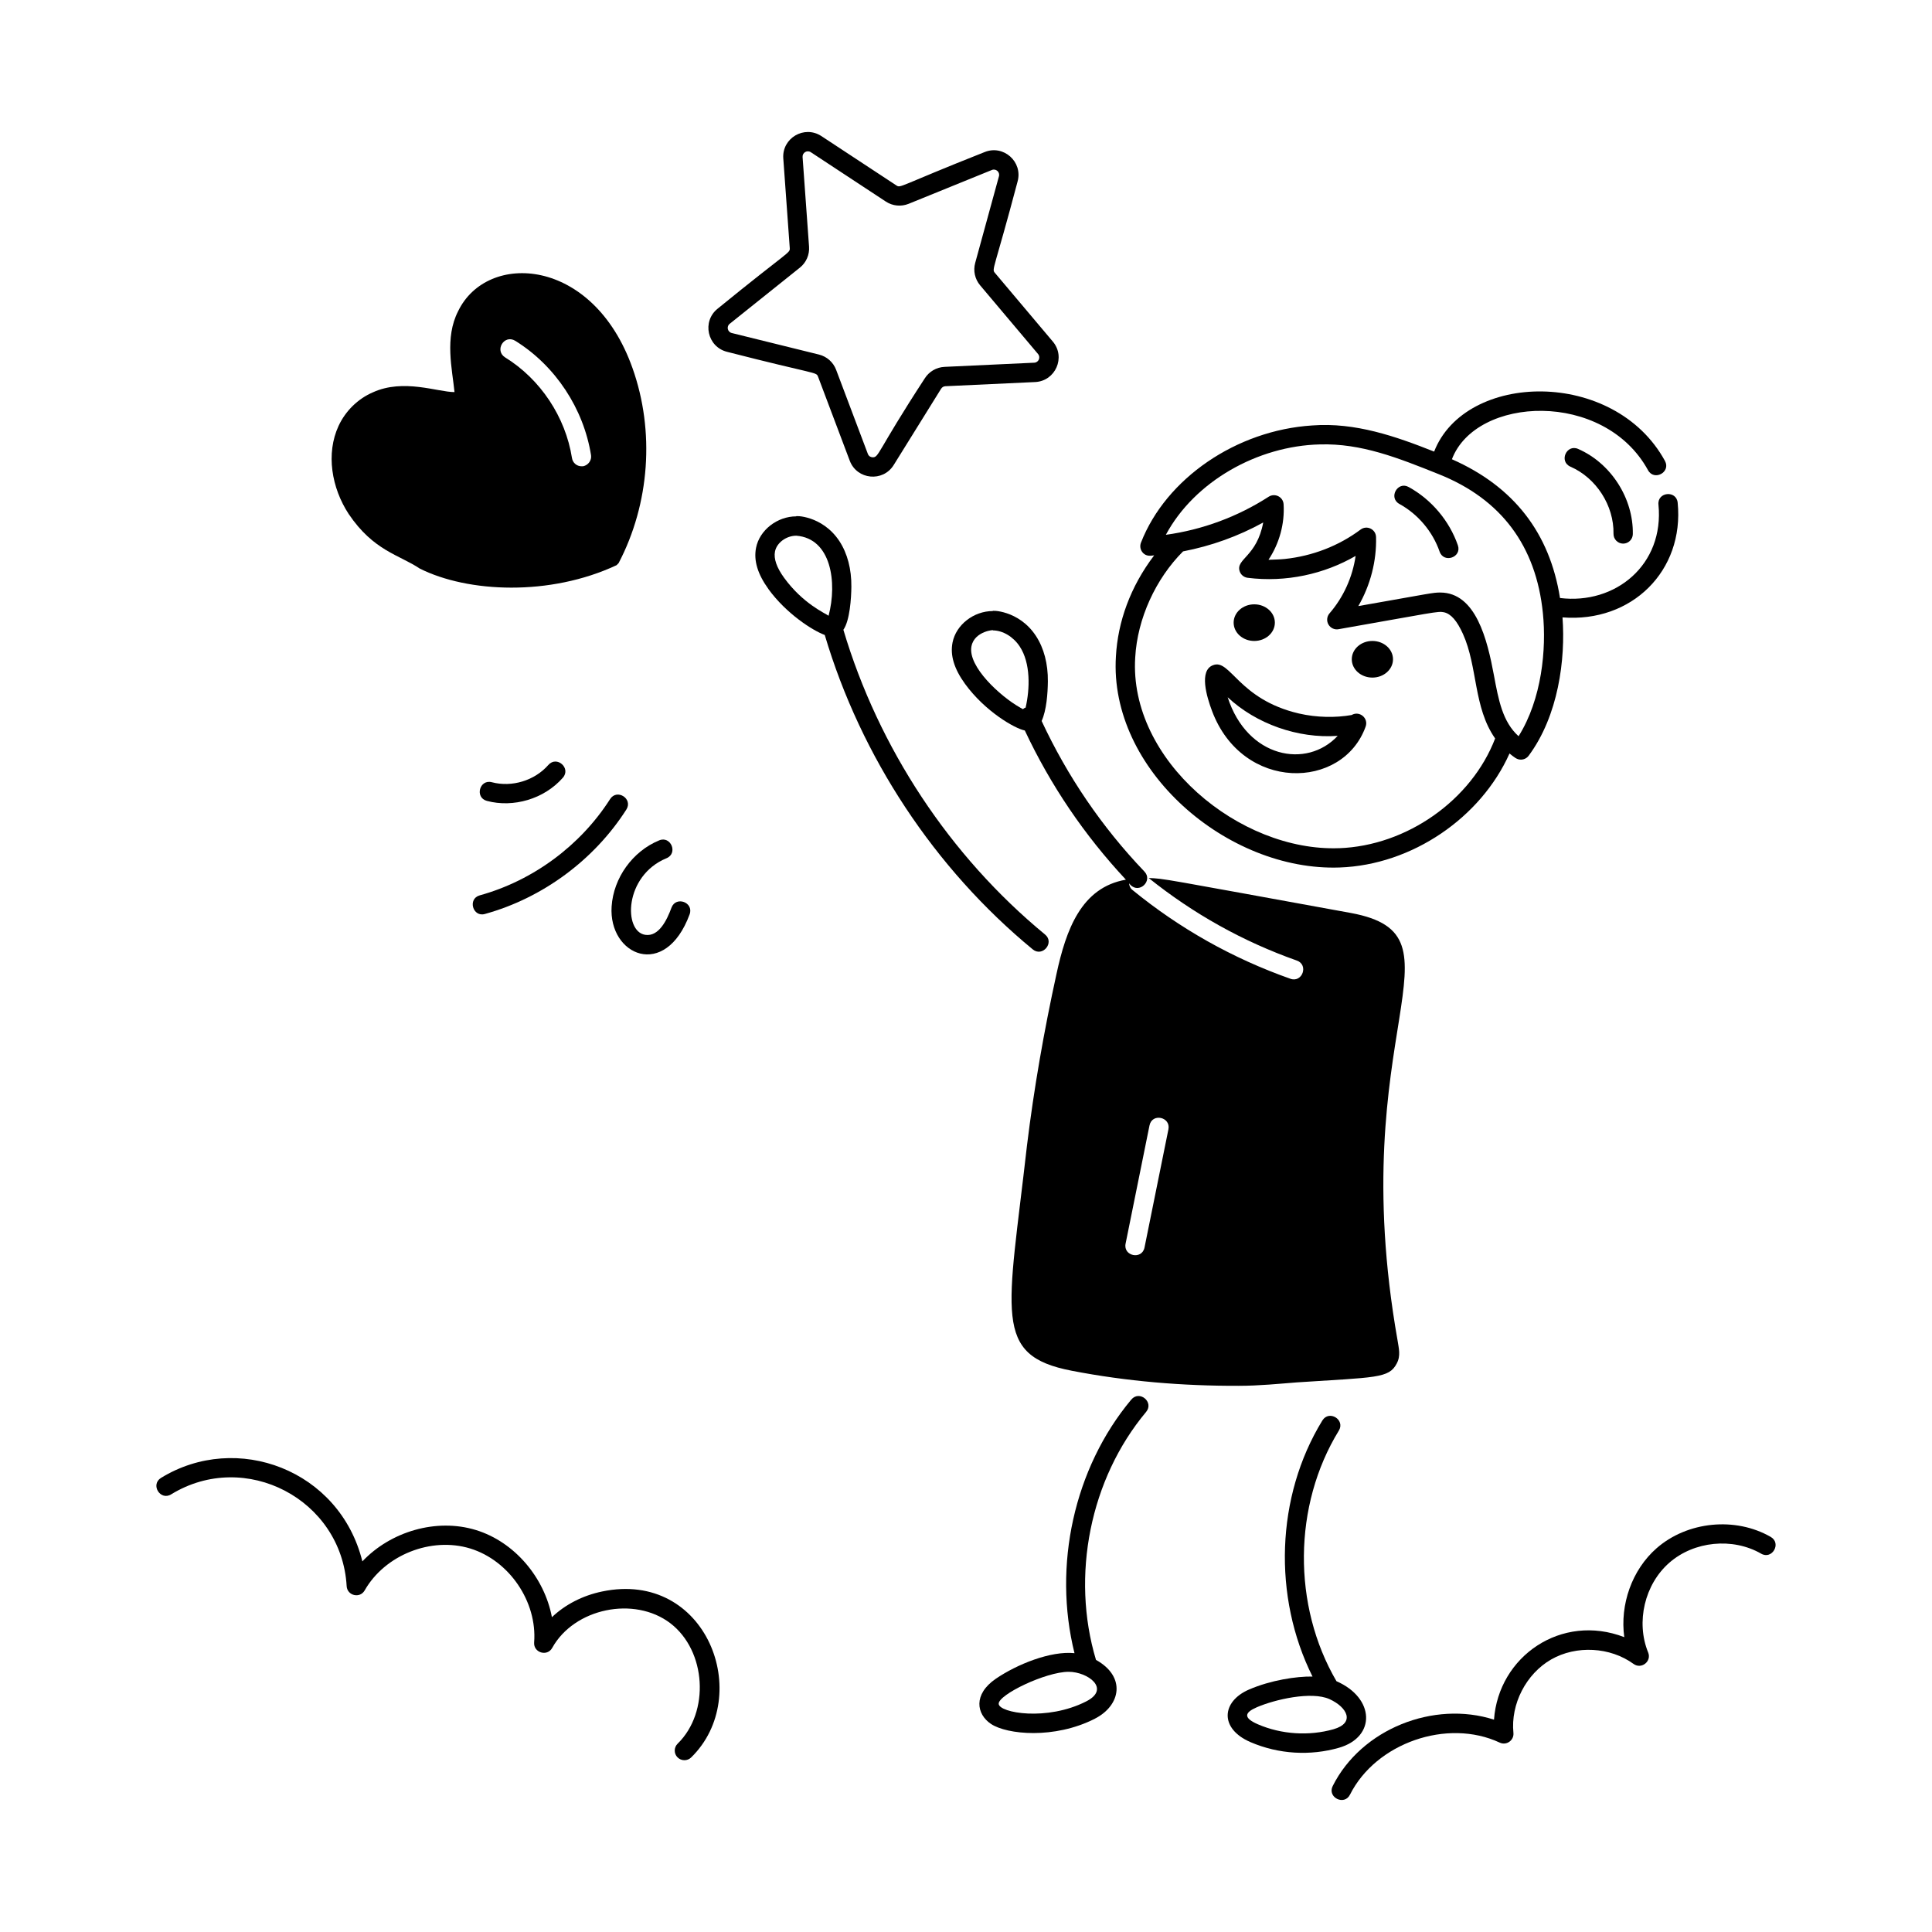 <svg id="Layer_1" enable-background="new 0 0 75 75" viewBox="0 0 75 75" xmlns="http://www.w3.org/2000/svg"><g id="Catching" fill="rgb(0,0,0)"><path d="m64.633 17.892c-1.969-3.6-7.75-3.469-8.96-.361-1.493-.592-3.061-1.141-4.731-1.015-2.943.186-5.678 2.057-6.65 4.55-.047.12-.029.256.047.359.15.203.358.143.466.134-.93 1.223-1.411 2.585-1.485 3.919-.278 4.404 4.329 8.354 8.687 8.198 2.808-.099 5.479-1.933 6.592-4.425.179.14.279.238.441.238.115 0 .229-.053.302-.151 1.156-1.558 1.435-3.748 1.314-5.371 2.683.215 4.733-1.805 4.471-4.452-.048-.492-.795-.421-.746.074.23 2.336-1.671 3.891-3.822 3.626-.399-2.521-1.786-4.323-4.196-5.387.934-2.457 5.905-2.693 7.612.424.238.434.896.077.658-.359zm-12.652 15.034c-3.858.144-8.164-3.416-7.912-7.404.083-1.508.796-3.056 1.857-4.117 1.088-.21 2.142-.586 3.112-1.122-.249 1.333-1.07 1.412-.915 1.891.044.138.165.237.309.256 1.492.187 2.974-.144 4.193-.849-.118.818-.471 1.604-1.013 2.229-.104.12-.122.293-.043.431.078.139.238.214.391.185 3.693-.649 3.86-.71 4.098-.657.269.061.502.328.734.841.577 1.276.402 2.85 1.249 4.057-.914 2.385-3.423 4.167-6.06 4.26zm7.914-9.121c.142 1.397-.042 3.335-.944 4.775-.622-.559-.779-1.407-.958-2.371-.254-1.365-.694-3.207-2.085-3.207-.281 0-.32.023-3.178.526.467-.809.713-1.747.688-2.68-.008-.302-.355-.473-.599-.291-.849.634-1.867 1.028-2.944 1.142-.211.022-.42.022-.633.032.42-.631.634-1.396.587-2.157-.018-.286-.337-.445-.578-.292-1.205.778-2.574 1.284-3.993 1.479 1.114-2.075 3.567-3.452 5.98-3.509 1.612-.047 3.036.523 4.626 1.16 2.411.966 3.768 2.779 4.031 5.392z"/><path d="m52.47 27.757c-.622.109-1.354.101-2.045-.059-2.355-.549-2.66-2.134-3.331-1.877-.558.202-.251 1.226-.042 1.781 1.183 3.146 5.075 3.076 5.962.604.118-.33-.241-.627-.544-.449zm-4.812-.69c1.102 1.03 2.723 1.611 4.271 1.499-1.204 1.294-3.512.86-4.271-1.499z"/><path d="m54.686 18.907c-.43-.243-.799.416-.362.656.723.398 1.291 1.072 1.561 1.85.162.467.872.224.709-.246-.33-.95-1.025-1.774-1.907-2.26z"/><path d="m53.276 24.882c-.442 0-.8.318-.8.711s.358.711.8.711c.442 0 .8-.318.8-.711s-.358-.711-.8-.711z"/><ellipse cx="48.69" cy="24.171" rx=".8" ry=".711"/><path d="m48.543 67.629c1.109.477 2.332.534 3.429.221 1.456-.416 1.399-1.937-.09-2.585-1.715-2.935-1.688-6.827.091-9.728.258-.422-.378-.817-.64-.393-1.81 2.953-1.924 6.847-.382 9.939-.631-.01-1.622.142-2.461.503-1.081.467-1.154 1.523.052 2.042zm.245-1.353h0c.703-.304 2.122-.63 2.821-.317.696.316 1.006.927.157 1.17-.951.27-2.019.202-2.928-.189-.587-.253-.525-.459-.051-.663z"/><path d="m42.508 66.716c1.007-.515 1.207-1.633.038-2.279-.98-3.265-.229-7.026 1.945-9.625.318-.378-.254-.862-.575-.48-2.227 2.662-3.048 6.458-2.204 9.844-.924-.096-2.234.432-3.056.994-.884.606-.749 1.373-.189 1.751.617.414 2.462.603 4.042-.204zm-1.023-1.817c.743 0 1.644.659.682 1.149-1.524.777-3.376.447-3.398.096-.021-.354 1.825-1.245 2.716-1.245z"/><path d="m16.294 22.071c1.871.938 5.053 1.081 7.64-.13l.08-.08c1.21-2.31 1.41-5.12.54-7.57-1.532-4.327-5.645-4.543-6.77-2.21-.529 1.034-.23 2.238-.14 3.14-.657 0-1.976-.534-3.17.01-.58.25-1.06.72-1.33 1.3-.5 1.08-.27 2.41.39 3.42.967 1.435 1.962 1.585 2.76 2.12zm3.71-8.84c1.56.97 2.65 2.63 2.94 4.44.03.2-.11.39-.31.43h-.06c-.18 0-.34-.13-.37-.32-.25-1.59-1.22-3.06-2.6-3.91-.416-.269-.031-.903.4-.64z"/><path d="m31.756 14.621 1.231 3.264c.282.744 1.291.837 1.706.167l1.841-2.962c.036-.058.098-.094.166-.097l3.484-.162c.791-.038 1.197-.967.686-1.572l-2.248-2.666c-.132-.156-.034-.091.881-3.55.209-.763-.549-1.438-1.282-1.139-3.325 1.316-3.253 1.407-3.422 1.295l-2.914-1.917h-0c-.665-.434-1.535.081-1.478.868l.251 3.478c.015.207-.029.096-2.8 2.355-.616.493-.403 1.483.368 1.675 3.467.89 3.459.773 3.529.963zm-3.428-2.052 2.724-2.18c.245-.196.378-.501.355-.815l-.251-3.479c-.012-.163.168-.283.319-.187l2.913 1.917c.264.174.596.204.885.087l3.231-1.313c.152-.065.322.076.275.244l-.922 3.363c-.084.304-.012.629.191.87l2.248 2.666c.111.13.023.331-.148.338l-3.483.162c-.314.015-.601.183-.768.45-1.884 2.89-1.768 3.078-2.036 3.059-.039-.004-.132-.024-.172-.133l-1.231-3.263c-.111-.294-.36-.515-.666-.591l-3.385-.836c-.167-.041-.212-.254-.08-.36z"/><path d="m29.833 22.872c.688.946 1.709 1.604 2.184 1.778 1.407 4.737 4.26 9.064 8.074 12.205.379.313.861-.264.477-.578-3.697-3.045-6.462-7.238-7.828-11.829.251-.357.306-1.233.31-1.669.007-.685-.154-1.297-.464-1.771-.671-1.02-1.773-.992-1.673-.963-.742 0-1.428.535-1.563 1.22-.098.496.061 1.021.483 1.605 0-0.0 0.0.001 0.0.001zm.252-1.462c.066-.339.437-.614.827-.614 1.356.104 1.595 1.814 1.254 3.107-.147-.102-1.003-.477-1.727-1.473-.29-.4-.409-.743-.354-1.021z"/><path d="m26.3 68.218c.073.075.17.113.268.113.095 0 .189-.035.262-.106 2.451-2.395.602-7.295-3.458-6.443-.758.158-1.431.507-1.947.997-.29-1.537-1.447-2.922-2.95-3.383-1.536-.471-3.311.056-4.408 1.217-.881-3.56-4.88-5.044-7.815-3.242-.424.261-.028.9.393.639 2.873-1.76 6.621.193 6.812 3.564.022.37.515.491.7.164.784-1.376 2.582-2.09 4.098-1.625 1.514.465 2.603 2.066 2.48 3.645-.031.399.507.564.702.212.854-1.539 3.186-2.023 4.585-.956 1.399 1.07 1.54 3.449.284 4.675-.148.145-.151.383-.006.53z"/><path d="m68.365 60.312c.425.25.806-.401.373-.65-1.374-.789-3.235-.604-4.428.439-.962.843-1.428 2.192-1.256 3.453-2.438-.94-4.88.741-5.057 3.203-2.336-.751-5.148.359-6.26 2.574-.224.443.45.78.67.336 1.007-2.005 3.777-2.971 5.812-2.019.267.124.561-.092.532-.377-.112-1.118.49-2.29 1.464-2.85.976-.559 2.29-.488 3.199.172.306.222.71-.1.567-.445-.482-1.18-.137-2.645.822-3.483.958-.839 2.456-.988 3.561-.354z"/><path d="m26.771 35.495c.171-.467-.532-.723-.704-.26-.183.496-.496 1.134-1.019 1.055-.853-.128-.822-2.295.824-2.973.462-.19.168-.885-.285-.693-1.03.424-1.771 1.454-1.844 2.564-.126 1.901 2.081 2.873 3.028.307z"/><path d="m18.826 35.48c2.238-.619 4.239-2.097 5.489-4.054.267-.418-.365-.824-.632-.404-1.152 1.804-2.995 3.165-5.058 3.735-.48.132-.273.86.2.723z"/><path d="m21.286 29.696c-.531.606-1.414.876-2.193.67-.48-.126-.671.598-.191.725 1.022.272 2.22-.069 2.948-.9.328-.373-.239-.87-.563-.494z"/><path d="m61.265 17.428c-.454-.199-.756.488-.301.688 1.004.438 1.692 1.51 1.672 2.605-.003.207.161.378.368.382h.007c.204 0 .371-.163.375-.368.024-1.39-.848-2.75-2.122-3.307z"/><path d="m41.012 37.812c-.483 2.207-.873 4.429-1.146 6.667-.739 6.542-1.347 8.139 1.739 8.733 2.129.413 4.312.593 6.48.585.803 0 1.569-.08 2.261-.133 3.058-.202 3.574-.149 3.875-.733.164-.304.078-.593.031-.904-2.118-12.002 2.894-15.712-1.809-16.585-7.437-1.352-7.222-1.332-7.851-1.358 1.728 1.385 3.658 2.466 5.749 3.204.469.164.217.874-.249.707-2.239-.789-4.305-1.952-6.141-3.455-.079-.065-.111-.155-.12-.249.018.019.034.04.052.059.344.36.885-.16.542-.518-1.657-1.733-2.99-3.701-3.989-5.843.191-.42.237-1.079.242-1.534.007-.687-.154-1.299-.465-1.771-.669-1.02-1.773-.992-1.673-.963-.742 0-1.427.534-1.562 1.219-.099.497.06 1.022.483 1.606h0c.784 1.079 1.943 1.74 2.322 1.811.993 2.116 2.308 4.063 3.924 5.792-1.735.3-2.324 1.948-2.695 3.662zm-3.299-12.727c.118-.598.93-.649.83-.613.385.001.795.247 1.043.625.426.647.397 1.638.228 2.375-.049.016-.008-.017-.105.058-.006-.003-.013-.007-.019-.011l-.111-.064c-.731-.415-2.022-1.577-1.867-2.369zm6.91 18.607c.1-.497.832-.331.735.148l-.928 4.588c-.099.489-.833.335-.735-.148z"/></g></svg>